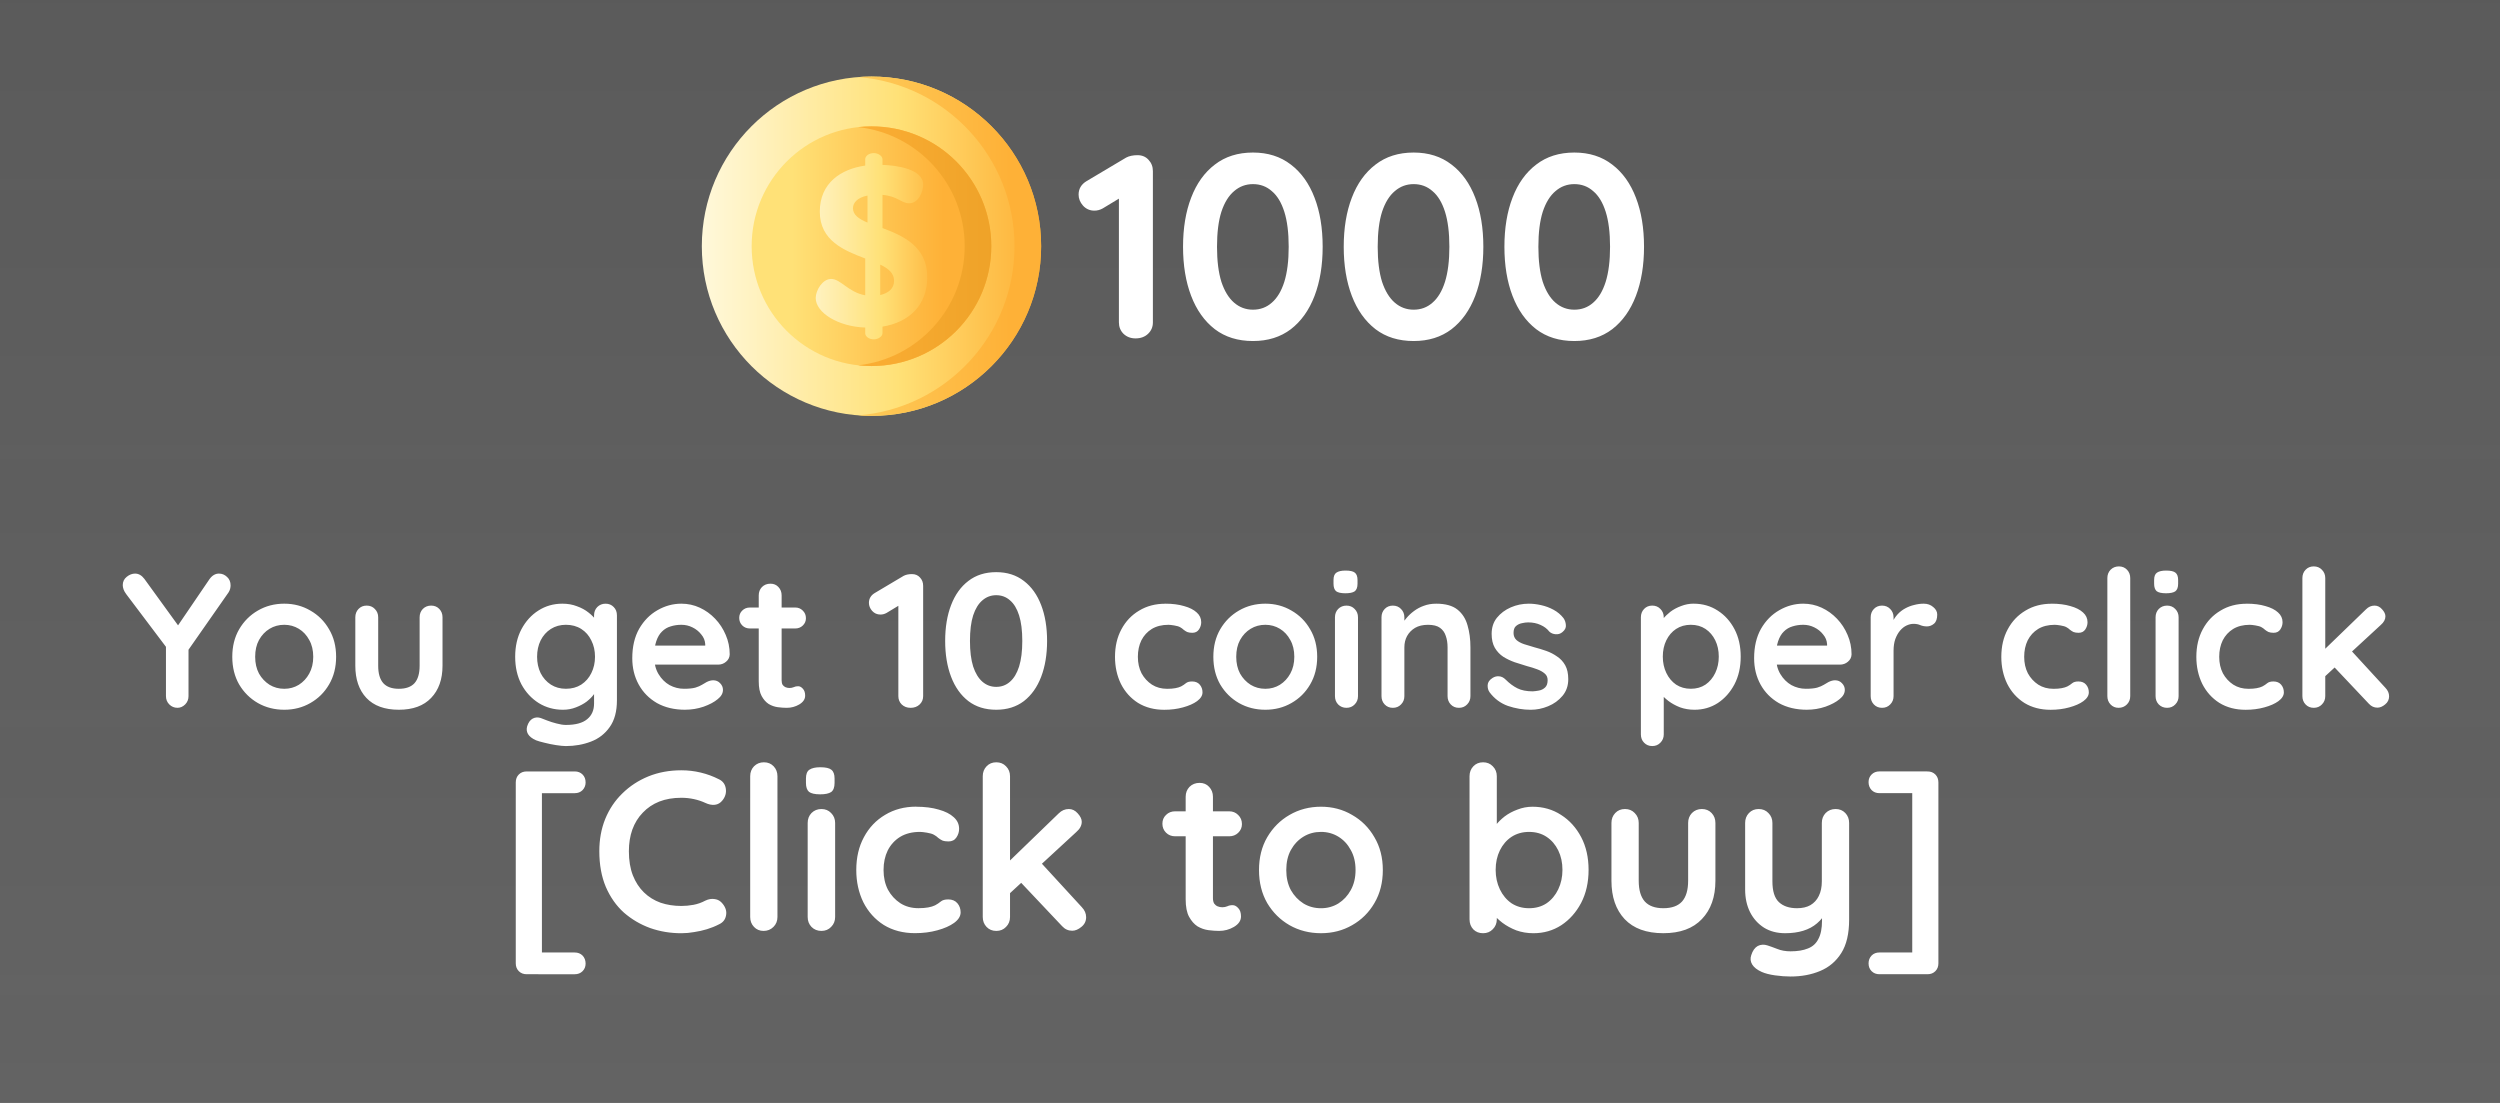 <svg version="1.1" xmlns="http://www.w3.org/2000/svg" xmlns:xlink="http://www.w3.org/1999/xlink" width="204.749" height="90.331" viewBox="0,0,204.749,90.331"><rect x="0" y="0" width="204.749" height="90.331" fill="#808080" stroke="none"/><defs><linearGradient x1="-633.595" y1="-387.794" x2="-633.595" y2="534.871" gradientUnits="userSpaceOnUse" id="color-1"><stop offset="0" stop-color="#2a2a2a"/><stop offset="1" stop-color="#2a2a2a" stop-opacity="0"/></linearGradient><linearGradient x1="194.451" y1="155" x2="222.576" y2="155" gradientUnits="userSpaceOnUse" id="color-2"><stop offset="0" stop-color="#fff9df"/><stop offset="0.593" stop-color="#ffe177"/><stop offset="1" stop-color="#feb137"/></linearGradient><linearGradient x1="197.72" y1="155" x2="220.347" y2="155" gradientUnits="userSpaceOnUse" id="color-3"><stop offset="0" stop-color="#ffe177"/><stop offset="1" stop-color="#feb137"/></linearGradient><linearGradient x1="202.516" y1="155" x2="214.9" y2="155" gradientUnits="userSpaceOnUse" id="color-4"><stop offset="0" stop-color="#ffe177"/><stop offset="1" stop-color="#feb137"/></linearGradient><linearGradient x1="205.567" y1="155" x2="220.834" y2="155" gradientUnits="userSpaceOnUse" id="color-5"><stop offset="0" stop-color="#feb137"/><stop offset="1" stop-color="#eca026"/></linearGradient><linearGradient x1="202.139" y1="155" x2="215.055" y2="155" gradientUnits="userSpaceOnUse" id="color-6"><stop offset="0" stop-color="#fff9df"/><stop offset="0.593" stop-color="#ffe177"/><stop offset="1" stop-color="#feb137"/></linearGradient></defs><g transform="translate(-137.626,-134.835)"><g data-paper-data="{&quot;isPaintingLayer&quot;:true}" fill-rule="nonzero" stroke-linejoin="miter" stroke-miterlimit="10" stroke-dasharray="" stroke-dashoffset="0" style="mix-blend-mode: normal"><path d="M137.626,225.165v-90.331h204.749v90.331z" data-paper-data="{&quot;index&quot;:null}" fill="url(#color-1)" stroke="#009dec" stroke-width="0" stroke-linecap="butt"/><g stroke="none" stroke-width="1" stroke-linecap="butt"><g><path d="M195.105,155c0,-7.674 6.221,-13.895 13.895,-13.895c7.674,0 13.895,6.221 13.895,13.895c0,7.674 -6.221,13.895 -13.895,13.895c-7.674,0 -13.895,-6.221 -13.895,-13.895z" fill="url(#color-2)"/><path d="M222.895,155c0,7.674 -6.221,13.895 -13.895,13.895c-0.367,0 -0.731,-0.014 -1.09,-0.042c7.164,-0.556 12.805,-6.546 12.805,-13.853c0,-7.307 -5.64,-13.297 -12.805,-13.853c0.36,-0.028 0.723,-0.042 1.09,-0.042c7.674,0 13.895,6.221 13.895,13.895z" fill="url(#color-3)"/></g><path d="M199.186,155c0,-5.42 4.394,-9.814 9.814,-9.814c5.42,0 9.814,4.394 9.814,9.814c0,5.42 -4.394,9.814 -9.814,9.814c-5.42,0 -9.814,-4.394 -9.814,-9.814z" fill="url(#color-4)"/><path d="M218.814,155c0,5.42 -4.394,9.814 -9.814,9.814c-0.369,0 -0.732,-0.021 -1.09,-0.061c4.907,-0.542 8.724,-4.702 8.724,-9.754c0,-5.052 -3.817,-9.211 -8.724,-9.754c0.358,-0.04 0.722,-0.061 1.09,-0.061c5.42,0 9.814,4.394 9.814,9.814z" fill="url(#color-5)"/><path d="M213.568,157.53c0,2.307 -1.489,3.703 -3.666,4.056v0.54c0,0.261 -0.353,0.502 -0.707,0.502c-0.409,0 -0.707,-0.242 -0.707,-0.502v-0.465c-2.233,-0.074 -4.056,-1.228 -4.056,-2.419c0,-0.633 0.558,-1.563 1.265,-1.563c0.782,0 1.414,1.098 2.791,1.34v-3.014c-1.712,-0.651 -3.721,-1.451 -3.721,-3.833c0,-2.363 1.749,-3.498 3.721,-3.777v-0.521c0,-0.26 0.298,-0.502 0.707,-0.502c0.353,0 0.707,0.242 0.707,0.502v0.465c1.154,0.037 3.331,0.335 3.331,1.619c0,0.502 -0.335,1.526 -1.154,1.526c-0.614,0 -0.967,-0.595 -2.177,-0.688v2.717c1.693,0.633 3.666,1.507 3.665,4.019zM208.674,150.851c-0.837,0.168 -1.191,0.595 -1.191,1.042c0,0.54 0.484,0.875 1.191,1.172zM210.851,157.828c0,-0.614 -0.465,-1.005 -1.135,-1.321v2.493c0.633,-0.149 1.135,-0.502 1.135,-1.172z" fill="url(#color-6)"/></g><path d="M155.568,181.812c0.245,0 0.463,0.092 0.655,0.275c0.192,0.175 0.288,0.406 0.288,0.694c0,0.087 -0.013,0.183 -0.039,0.288c-0.026,0.096 -0.07,0.192 -0.131,0.288l-3.551,5.084l0.275,-1.087v4.494c0,0.271 -0.092,0.498 -0.275,0.681c-0.183,0.183 -0.393,0.275 -0.629,0.275c-0.262,0 -0.485,-0.092 -0.668,-0.275c-0.183,-0.183 -0.275,-0.411 -0.275,-0.681v-4.363l0.131,0.498l-3.38,-4.481c-0.105,-0.14 -0.179,-0.271 -0.223,-0.393c-0.044,-0.131 -0.066,-0.249 -0.066,-0.354c0,-0.28 0.109,-0.507 0.328,-0.681c0.218,-0.175 0.445,-0.262 0.681,-0.262c0.288,0 0.542,0.144 0.76,0.432l3,4.14l-0.432,-0.052l2.765,-4.062c0.218,-0.306 0.48,-0.459 0.786,-0.459zM165.154,188.626c0,0.856 -0.192,1.612 -0.577,2.267c-0.376,0.646 -0.887,1.153 -1.533,1.52c-0.638,0.367 -1.35,0.55 -2.136,0.55c-0.795,0 -1.516,-0.183 -2.162,-0.55c-0.638,-0.367 -1.149,-0.873 -1.533,-1.52c-0.376,-0.655 -0.563,-1.411 -0.563,-2.267c0,-0.856 0.188,-1.607 0.563,-2.254c0.384,-0.655 0.895,-1.166 1.533,-1.533c0.646,-0.376 1.367,-0.563 2.162,-0.563c0.786,0 1.498,0.188 2.136,0.563c0.646,0.367 1.157,0.878 1.533,1.533c0.384,0.646 0.577,1.398 0.577,2.254zM163.28,188.626c0,-0.533 -0.109,-0.991 -0.328,-1.376c-0.21,-0.393 -0.494,-0.699 -0.852,-0.917c-0.358,-0.218 -0.756,-0.328 -1.192,-0.328c-0.445,0 -0.847,0.109 -1.205,0.328c-0.358,0.218 -0.646,0.524 -0.865,0.917c-0.21,0.384 -0.314,0.843 -0.314,1.376c0,0.524 0.105,0.983 0.314,1.376c0.218,0.384 0.507,0.69 0.865,0.917c0.358,0.218 0.76,0.328 1.205,0.328c0.437,0 0.834,-0.109 1.192,-0.328c0.358,-0.227 0.642,-0.533 0.852,-0.917c0.218,-0.393 0.328,-0.852 0.328,-1.376zM172.938,184.433c0.271,0 0.494,0.092 0.668,0.275c0.175,0.183 0.262,0.411 0.262,0.681v3.97c0,1.109 -0.31,1.987 -0.93,2.634c-0.611,0.646 -1.494,0.97 -2.647,0.97c-1.162,0 -2.048,-0.323 -2.66,-0.97c-0.603,-0.646 -0.904,-1.524 -0.904,-2.634v-3.97c0,-0.271 0.087,-0.498 0.262,-0.681c0.175,-0.183 0.397,-0.275 0.668,-0.275c0.271,0 0.494,0.092 0.668,0.275c0.183,0.183 0.275,0.411 0.275,0.681v3.97c0,0.638 0.14,1.114 0.419,1.428c0.28,0.306 0.703,0.459 1.271,0.459c0.577,0 1.005,-0.153 1.284,-0.459c0.28,-0.314 0.419,-0.791 0.419,-1.428v-3.97c0,-0.271 0.087,-0.498 0.262,-0.681c0.183,-0.183 0.411,-0.275 0.681,-0.275zM183.685,184.276c0.437,0 0.834,0.07 1.192,0.21c0.367,0.131 0.681,0.301 0.943,0.511c0.271,0.21 0.48,0.424 0.629,0.642c0.157,0.21 0.236,0.389 0.236,0.537l-0.406,0.197v-1.14c0,-0.271 0.087,-0.498 0.262,-0.681c0.183,-0.183 0.411,-0.275 0.681,-0.275c0.271,0 0.494,0.092 0.668,0.275c0.175,0.175 0.262,0.402 0.262,0.681v6.957c0,0.908 -0.197,1.638 -0.59,2.188c-0.384,0.55 -0.895,0.948 -1.533,1.192c-0.638,0.245 -1.323,0.367 -2.057,0.367c-0.201,0 -0.472,-0.026 -0.812,-0.079c-0.332,-0.052 -0.651,-0.118 -0.956,-0.197c-0.297,-0.07 -0.524,-0.135 -0.681,-0.197c-0.314,-0.14 -0.533,-0.31 -0.655,-0.511c-0.114,-0.201 -0.135,-0.415 -0.066,-0.642c0.096,-0.306 0.249,-0.515 0.459,-0.629c0.21,-0.105 0.428,-0.118 0.655,-0.039c0.105,0.035 0.275,0.1 0.511,0.197c0.245,0.096 0.507,0.179 0.786,0.249c0.288,0.079 0.542,0.118 0.76,0.118c0.786,0 1.367,-0.157 1.743,-0.472c0.376,-0.306 0.563,-0.734 0.563,-1.284v-1.363l0.183,0.131c0,0.14 -0.07,0.306 -0.21,0.498c-0.14,0.192 -0.332,0.384 -0.577,0.577c-0.245,0.183 -0.537,0.341 -0.878,0.472c-0.332,0.131 -0.686,0.197 -1.061,0.197c-0.734,0 -1.398,-0.183 -1.992,-0.55c-0.594,-0.376 -1.066,-0.887 -1.415,-1.533c-0.341,-0.655 -0.511,-1.406 -0.511,-2.254c0,-0.856 0.17,-1.607 0.511,-2.254c0.349,-0.655 0.812,-1.166 1.389,-1.533c0.585,-0.376 1.24,-0.563 1.965,-0.563zM183.973,186.005c-0.463,0 -0.873,0.114 -1.232,0.341c-0.358,0.227 -0.638,0.542 -0.839,0.943c-0.192,0.393 -0.288,0.839 -0.288,1.336c0,0.489 0.096,0.935 0.288,1.336c0.201,0.393 0.48,0.708 0.839,0.943c0.358,0.227 0.769,0.341 1.232,0.341c0.48,0 0.9,-0.114 1.258,-0.341c0.358,-0.236 0.633,-0.55 0.825,-0.943c0.201,-0.402 0.301,-0.847 0.301,-1.336c0,-0.498 -0.1,-0.943 -0.301,-1.336c-0.192,-0.402 -0.467,-0.716 -0.825,-0.943c-0.358,-0.227 -0.777,-0.341 -1.258,-0.341zM193.746,192.963c-0.891,0 -1.664,-0.183 -2.319,-0.55c-0.646,-0.376 -1.144,-0.882 -1.494,-1.52c-0.349,-0.638 -0.524,-1.354 -0.524,-2.149c0,-0.943 0.188,-1.747 0.563,-2.411c0.384,-0.664 0.882,-1.17 1.494,-1.52c0.62,-0.358 1.275,-0.537 1.965,-0.537c0.533,0 1.035,0.109 1.507,0.328c0.472,0.218 0.891,0.52 1.258,0.904c0.367,0.384 0.655,0.825 0.865,1.323c0.218,0.498 0.328,1.031 0.328,1.598c-0.009,0.245 -0.109,0.445 -0.301,0.603c-0.183,0.157 -0.402,0.236 -0.655,0.236h-5.975l-0.472,-1.559h5.739l-0.341,0.314v-0.432c-0.017,-0.297 -0.127,-0.563 -0.328,-0.799c-0.192,-0.245 -0.432,-0.437 -0.721,-0.577c-0.28,-0.14 -0.581,-0.21 -0.904,-0.21c-0.314,0 -0.607,0.044 -0.878,0.131c-0.271,0.079 -0.507,0.218 -0.708,0.419c-0.201,0.192 -0.358,0.459 -0.472,0.799c-0.114,0.332 -0.17,0.751 -0.17,1.258c0,0.559 0.118,1.035 0.354,1.428c0.236,0.393 0.537,0.694 0.904,0.904c0.376,0.201 0.769,0.301 1.179,0.301c0.393,0 0.703,-0.031 0.93,-0.092c0.227,-0.07 0.411,-0.148 0.55,-0.236c0.14,-0.087 0.266,-0.162 0.38,-0.223c0.192,-0.096 0.371,-0.144 0.537,-0.144c0.227,0 0.415,0.079 0.563,0.236c0.157,0.157 0.236,0.341 0.236,0.55c0,0.28 -0.144,0.533 -0.432,0.76c-0.28,0.236 -0.664,0.441 -1.153,0.616c-0.489,0.166 -0.991,0.249 -1.507,0.249zM199.046,184.59h3.708c0.245,0 0.45,0.083 0.616,0.249c0.175,0.166 0.262,0.376 0.262,0.629c0,0.236 -0.087,0.437 -0.262,0.603c-0.166,0.157 -0.371,0.236 -0.616,0.236h-3.708c-0.253,0 -0.463,-0.083 -0.629,-0.249c-0.166,-0.166 -0.249,-0.371 -0.249,-0.616c0,-0.245 0.083,-0.445 0.249,-0.603c0.166,-0.166 0.376,-0.249 0.629,-0.249zM200.724,182.638c0.271,0 0.489,0.092 0.655,0.275c0.175,0.183 0.262,0.411 0.262,0.681v6.957c0,0.148 0.026,0.271 0.079,0.367c0.061,0.087 0.14,0.153 0.236,0.197c0.105,0.044 0.214,0.066 0.328,0.066c0.122,0 0.236,-0.022 0.341,-0.066c0.105,-0.052 0.227,-0.079 0.367,-0.079c0.14,0 0.271,0.07 0.393,0.21c0.122,0.131 0.183,0.319 0.183,0.563c0,0.288 -0.162,0.528 -0.485,0.721c-0.314,0.183 -0.655,0.275 -1.022,0.275c-0.218,0 -0.463,-0.017 -0.734,-0.052c-0.262,-0.035 -0.511,-0.122 -0.747,-0.262c-0.227,-0.148 -0.419,-0.367 -0.577,-0.655c-0.157,-0.288 -0.236,-0.69 -0.236,-1.205v-7.036c0,-0.271 0.087,-0.498 0.262,-0.681c0.183,-0.183 0.415,-0.275 0.694,-0.275zM212.197,192.805c-0.288,0 -0.528,-0.092 -0.721,-0.275c-0.183,-0.183 -0.275,-0.411 -0.275,-0.681v-7.888l0.223,0.354l-1.192,0.721c-0.157,0.087 -0.323,0.131 -0.498,0.131c-0.271,0 -0.498,-0.1 -0.681,-0.301c-0.175,-0.201 -0.262,-0.419 -0.262,-0.655c0,-0.349 0.162,-0.62 0.485,-0.812l2.358,-1.402c0.183,-0.096 0.411,-0.144 0.681,-0.144c0.271,0 0.489,0.092 0.655,0.275c0.175,0.183 0.262,0.411 0.262,0.681v9.041c0,0.271 -0.096,0.498 -0.288,0.681c-0.192,0.183 -0.441,0.275 -0.747,0.275zM219.215,192.963c-0.9,0 -1.66,-0.236 -2.28,-0.708c-0.62,-0.48 -1.092,-1.144 -1.415,-1.992c-0.323,-0.847 -0.485,-1.826 -0.485,-2.935c0,-1.118 0.162,-2.096 0.485,-2.935c0.323,-0.847 0.795,-1.507 1.415,-1.978c0.62,-0.48 1.38,-0.721 2.28,-0.721c0.891,0 1.647,0.24 2.267,0.721c0.62,0.472 1.092,1.131 1.415,1.978c0.323,0.839 0.485,1.817 0.485,2.935c0,1.109 -0.162,2.088 -0.485,2.935c-0.323,0.847 -0.795,1.511 -1.415,1.992c-0.62,0.472 -1.376,0.708 -2.267,0.708zM219.215,191.089c0.437,0 0.812,-0.14 1.127,-0.419c0.323,-0.28 0.572,-0.694 0.747,-1.245c0.175,-0.559 0.262,-1.258 0.262,-2.096c0,-0.847 -0.087,-1.546 -0.262,-2.096c-0.175,-0.55 -0.424,-0.961 -0.747,-1.232c-0.314,-0.28 -0.69,-0.419 -1.127,-0.419c-0.428,0 -0.804,0.14 -1.127,0.419c-0.323,0.271 -0.577,0.681 -0.76,1.232c-0.175,0.55 -0.262,1.249 -0.262,2.096c0,0.839 0.087,1.537 0.262,2.096c0.183,0.55 0.437,0.965 0.76,1.245c0.323,0.28 0.699,0.419 1.127,0.419zM233.057,184.276c0.594,0 1.109,0.066 1.546,0.197c0.445,0.122 0.791,0.297 1.035,0.524c0.245,0.218 0.367,0.485 0.367,0.799c0,0.21 -0.061,0.406 -0.183,0.59c-0.122,0.183 -0.306,0.275 -0.55,0.275c-0.166,0 -0.306,-0.022 -0.419,-0.066c-0.105,-0.052 -0.201,-0.114 -0.288,-0.183c-0.079,-0.079 -0.175,-0.148 -0.288,-0.21c-0.105,-0.061 -0.266,-0.109 -0.485,-0.144c-0.21,-0.035 -0.367,-0.052 -0.472,-0.052c-0.533,0 -0.987,0.114 -1.363,0.341c-0.367,0.227 -0.651,0.537 -0.852,0.93c-0.192,0.393 -0.288,0.843 -0.288,1.35c0,0.507 0.1,0.956 0.301,1.35c0.21,0.384 0.494,0.694 0.852,0.93c0.358,0.227 0.773,0.341 1.245,0.341c0.262,0 0.485,-0.017 0.668,-0.052c0.192,-0.035 0.349,-0.083 0.472,-0.144c0.148,-0.079 0.28,-0.166 0.393,-0.262c0.114,-0.096 0.284,-0.144 0.511,-0.144c0.271,0 0.48,0.087 0.629,0.262c0.148,0.175 0.223,0.384 0.223,0.629c0,0.262 -0.148,0.502 -0.445,0.721c-0.288,0.21 -0.673,0.38 -1.153,0.511c-0.472,0.131 -0.983,0.197 -1.533,0.197c-0.821,0 -1.537,-0.188 -2.149,-0.563c-0.603,-0.384 -1.07,-0.904 -1.402,-1.559c-0.323,-0.664 -0.485,-1.402 -0.485,-2.214c0,-0.856 0.175,-1.607 0.524,-2.254c0.349,-0.655 0.834,-1.166 1.454,-1.533c0.62,-0.376 1.332,-0.563 2.136,-0.563zM245.503,188.626c0,0.856 -0.192,1.612 -0.577,2.267c-0.376,0.646 -0.887,1.153 -1.533,1.52c-0.638,0.367 -1.35,0.55 -2.136,0.55c-0.795,0 -1.516,-0.183 -2.162,-0.55c-0.638,-0.367 -1.149,-0.873 -1.533,-1.52c-0.376,-0.655 -0.563,-1.411 -0.563,-2.267c0,-0.856 0.188,-1.607 0.563,-2.254c0.384,-0.655 0.895,-1.166 1.533,-1.533c0.646,-0.376 1.367,-0.563 2.162,-0.563c0.786,0 1.498,0.188 2.136,0.563c0.646,0.367 1.157,0.878 1.533,1.533c0.384,0.646 0.577,1.398 0.577,2.254zM243.629,188.626c0,-0.533 -0.109,-0.991 -0.328,-1.376c-0.21,-0.393 -0.494,-0.699 -0.852,-0.917c-0.358,-0.218 -0.756,-0.328 -1.192,-0.328c-0.445,0 -0.847,0.109 -1.205,0.328c-0.358,0.218 -0.646,0.524 -0.865,0.917c-0.21,0.384 -0.314,0.843 -0.314,1.376c0,0.524 0.105,0.983 0.314,1.376c0.218,0.384 0.507,0.69 0.865,0.917c0.358,0.218 0.76,0.328 1.205,0.328c0.437,0 0.834,-0.109 1.192,-0.328c0.358,-0.227 0.642,-0.533 0.852,-0.917c0.218,-0.393 0.328,-0.852 0.328,-1.376zM248.845,191.849c0,0.271 -0.092,0.498 -0.275,0.681c-0.175,0.183 -0.397,0.275 -0.668,0.275c-0.271,0 -0.498,-0.092 -0.681,-0.275c-0.175,-0.183 -0.262,-0.411 -0.262,-0.681v-6.459c0,-0.271 0.087,-0.498 0.262,-0.681c0.183,-0.183 0.411,-0.275 0.681,-0.275c0.271,0 0.494,0.092 0.668,0.275c0.183,0.183 0.275,0.411 0.275,0.681zM247.81,183.424c-0.358,0 -0.611,-0.057 -0.76,-0.17c-0.14,-0.122 -0.21,-0.328 -0.21,-0.616v-0.301c0,-0.297 0.079,-0.498 0.236,-0.603c0.166,-0.114 0.415,-0.17 0.747,-0.17c0.367,0 0.62,0.057 0.76,0.17c0.148,0.114 0.223,0.314 0.223,0.603v0.301c0,0.306 -0.079,0.515 -0.236,0.629c-0.157,0.105 -0.411,0.157 -0.76,0.157zM255.237,184.276c0.769,0 1.354,0.162 1.756,0.485c0.402,0.323 0.677,0.756 0.825,1.297c0.157,0.533 0.236,1.131 0.236,1.795v3.996c0,0.271 -0.092,0.498 -0.275,0.681c-0.175,0.183 -0.397,0.275 -0.668,0.275c-0.271,0 -0.494,-0.092 -0.668,-0.275c-0.175,-0.183 -0.262,-0.411 -0.262,-0.681v-3.996c0,-0.349 -0.048,-0.659 -0.144,-0.93c-0.087,-0.28 -0.245,-0.502 -0.472,-0.668c-0.227,-0.166 -0.555,-0.249 -0.983,-0.249c-0.419,0 -0.773,0.083 -1.061,0.249c-0.28,0.166 -0.498,0.389 -0.655,0.668c-0.148,0.271 -0.223,0.581 -0.223,0.93v3.996c0,0.271 -0.092,0.498 -0.275,0.681c-0.175,0.183 -0.397,0.275 -0.668,0.275c-0.271,0 -0.494,-0.092 -0.668,-0.275c-0.175,-0.183 -0.262,-0.411 -0.262,-0.681v-6.459c0,-0.271 0.087,-0.498 0.262,-0.681c0.175,-0.183 0.397,-0.275 0.668,-0.275c0.271,0 0.494,0.092 0.668,0.275c0.183,0.183 0.275,0.411 0.275,0.681v0.668l-0.236,-0.039c0.096,-0.175 0.231,-0.362 0.406,-0.563c0.175,-0.21 0.38,-0.402 0.616,-0.577c0.245,-0.183 0.515,-0.328 0.812,-0.432c0.306,-0.114 0.638,-0.17 0.996,-0.17zM259.608,191.508c-0.105,-0.148 -0.153,-0.336 -0.144,-0.563c0.009,-0.227 0.144,-0.424 0.406,-0.59c0.166,-0.105 0.341,-0.148 0.524,-0.131c0.192,0.009 0.376,0.1 0.55,0.275c0.306,0.306 0.625,0.542 0.956,0.708c0.332,0.166 0.751,0.249 1.258,0.249c0.157,-0.009 0.328,-0.031 0.511,-0.066c0.192,-0.035 0.358,-0.118 0.498,-0.249c0.14,-0.131 0.21,-0.332 0.21,-0.603c0,-0.227 -0.079,-0.406 -0.236,-0.537c-0.157,-0.14 -0.367,-0.258 -0.629,-0.354c-0.253,-0.096 -0.533,-0.183 -0.839,-0.262c-0.323,-0.096 -0.655,-0.201 -0.996,-0.314c-0.341,-0.122 -0.651,-0.271 -0.93,-0.445c-0.28,-0.183 -0.511,-0.428 -0.694,-0.734c-0.175,-0.306 -0.262,-0.686 -0.262,-1.14c0,-0.524 0.144,-0.965 0.432,-1.323c0.297,-0.367 0.677,-0.651 1.14,-0.852c0.463,-0.201 0.952,-0.301 1.467,-0.301c0.323,0 0.659,0.039 1.009,0.118c0.358,0.079 0.699,0.205 1.022,0.38c0.323,0.175 0.594,0.402 0.812,0.681c0.114,0.157 0.179,0.345 0.197,0.563c0.026,0.218 -0.07,0.415 -0.288,0.59c-0.157,0.131 -0.341,0.188 -0.55,0.17c-0.21,-0.017 -0.38,-0.087 -0.511,-0.21c-0.183,-0.236 -0.424,-0.419 -0.721,-0.55c-0.297,-0.14 -0.638,-0.21 -1.022,-0.21c-0.157,0 -0.328,0.022 -0.511,0.066c-0.183,0.035 -0.345,0.114 -0.485,0.236c-0.131,0.114 -0.197,0.301 -0.197,0.563c0,0.236 0.079,0.428 0.236,0.577c0.157,0.14 0.367,0.253 0.629,0.341c0.271,0.087 0.559,0.175 0.865,0.262c0.306,0.079 0.62,0.175 0.943,0.288c0.323,0.114 0.62,0.266 0.891,0.459c0.28,0.183 0.502,0.424 0.668,0.721c0.166,0.297 0.249,0.677 0.249,1.14c0,0.533 -0.157,0.987 -0.472,1.363c-0.314,0.376 -0.708,0.659 -1.179,0.852c-0.463,0.192 -0.939,0.288 -1.428,0.288c-0.62,0 -1.24,-0.105 -1.861,-0.314c-0.611,-0.218 -1.118,-0.598 -1.52,-1.14zM276.337,184.276c0.734,0 1.389,0.188 1.965,0.563c0.577,0.367 1.035,0.873 1.376,1.52c0.341,0.646 0.511,1.398 0.511,2.254c0,0.856 -0.17,1.612 -0.511,2.267c-0.341,0.646 -0.795,1.157 -1.363,1.533c-0.568,0.367 -1.205,0.55 -1.913,0.55c-0.419,0 -0.812,-0.066 -1.179,-0.197c-0.358,-0.14 -0.677,-0.314 -0.956,-0.524c-0.271,-0.21 -0.485,-0.419 -0.642,-0.629c-0.148,-0.218 -0.223,-0.402 -0.223,-0.55l0.485,-0.197v4.114c0,0.271 -0.092,0.498 -0.275,0.681c-0.175,0.183 -0.397,0.275 -0.668,0.275c-0.271,0 -0.494,-0.092 -0.668,-0.275c-0.175,-0.175 -0.262,-0.402 -0.262,-0.681v-9.591c0,-0.271 0.087,-0.498 0.262,-0.681c0.175,-0.183 0.397,-0.275 0.668,-0.275c0.271,0 0.494,0.092 0.668,0.275c0.183,0.183 0.275,0.411 0.275,0.681v0.773l-0.262,-0.144c0,-0.14 0.07,-0.306 0.21,-0.498c0.148,-0.192 0.345,-0.384 0.59,-0.577c0.253,-0.192 0.546,-0.349 0.878,-0.472c0.332,-0.131 0.677,-0.197 1.035,-0.197zM276.101,186.005c-0.454,0 -0.856,0.114 -1.205,0.341c-0.341,0.227 -0.607,0.537 -0.799,0.93c-0.192,0.393 -0.288,0.839 -0.288,1.336c0,0.489 0.096,0.935 0.288,1.336c0.192,0.402 0.459,0.721 0.799,0.956c0.349,0.227 0.751,0.341 1.205,0.341c0.463,0 0.865,-0.114 1.205,-0.341c0.341,-0.236 0.607,-0.555 0.799,-0.956c0.192,-0.402 0.288,-0.847 0.288,-1.336c0,-0.498 -0.096,-0.943 -0.288,-1.336c-0.192,-0.393 -0.459,-0.703 -0.799,-0.93c-0.341,-0.227 -0.742,-0.341 -1.205,-0.341zM285.625,192.963c-0.891,0 -1.664,-0.183 -2.319,-0.55c-0.646,-0.376 -1.144,-0.882 -1.494,-1.52c-0.349,-0.638 -0.524,-1.354 -0.524,-2.149c0,-0.943 0.188,-1.747 0.563,-2.411c0.384,-0.664 0.882,-1.17 1.494,-1.52c0.62,-0.358 1.275,-0.537 1.965,-0.537c0.533,0 1.035,0.109 1.507,0.328c0.472,0.218 0.891,0.52 1.258,0.904c0.367,0.384 0.655,0.825 0.865,1.323c0.218,0.498 0.328,1.031 0.328,1.598c-0.009,0.245 -0.109,0.445 -0.301,0.603c-0.183,0.157 -0.402,0.236 -0.655,0.236h-5.975l-0.472,-1.559h5.739l-0.341,0.314v-0.432c-0.017,-0.297 -0.127,-0.563 -0.328,-0.799c-0.192,-0.245 -0.432,-0.437 -0.721,-0.577c-0.28,-0.14 -0.581,-0.21 -0.904,-0.21c-0.314,0 -0.607,0.044 -0.878,0.131c-0.271,0.079 -0.507,0.218 -0.708,0.419c-0.201,0.192 -0.358,0.459 -0.472,0.799c-0.114,0.332 -0.17,0.751 -0.17,1.258c0,0.559 0.118,1.035 0.354,1.428c0.236,0.393 0.537,0.694 0.904,0.904c0.376,0.201 0.769,0.301 1.179,0.301c0.393,0 0.703,-0.031 0.93,-0.092c0.227,-0.07 0.411,-0.148 0.55,-0.236c0.14,-0.087 0.266,-0.162 0.38,-0.223c0.192,-0.096 0.371,-0.144 0.537,-0.144c0.227,0 0.415,0.079 0.563,0.236c0.157,0.157 0.236,0.341 0.236,0.55c0,0.28 -0.144,0.533 -0.432,0.76c-0.28,0.236 -0.664,0.441 -1.153,0.616c-0.489,0.166 -0.991,0.249 -1.507,0.249zM291.764,192.805c-0.271,0 -0.494,-0.092 -0.668,-0.275c-0.175,-0.183 -0.262,-0.411 -0.262,-0.681v-6.459c0,-0.271 0.087,-0.498 0.262,-0.681c0.175,-0.183 0.397,-0.275 0.668,-0.275c0.271,0 0.494,0.092 0.668,0.275c0.183,0.183 0.275,0.411 0.275,0.681v1.467l-0.105,-1.048c0.114,-0.245 0.258,-0.463 0.432,-0.655c0.183,-0.201 0.389,-0.362 0.616,-0.485c0.236,-0.131 0.485,-0.227 0.747,-0.288c0.262,-0.07 0.524,-0.105 0.786,-0.105c0.306,0 0.563,0.092 0.773,0.275c0.218,0.175 0.328,0.38 0.328,0.616c0,0.349 -0.087,0.598 -0.262,0.747c-0.175,0.148 -0.367,0.223 -0.577,0.223c-0.201,0 -0.384,-0.035 -0.55,-0.105c-0.157,-0.07 -0.341,-0.105 -0.55,-0.105c-0.183,0 -0.371,0.044 -0.563,0.131c-0.192,0.087 -0.371,0.227 -0.537,0.419c-0.157,0.183 -0.288,0.415 -0.393,0.694c-0.096,0.271 -0.144,0.594 -0.144,0.97v3.708c0,0.271 -0.092,0.498 -0.275,0.681c-0.175,0.183 -0.397,0.275 -0.668,0.275zM305.646,184.276c0.594,0 1.109,0.066 1.546,0.197c0.445,0.122 0.791,0.297 1.035,0.524c0.245,0.218 0.367,0.485 0.367,0.799c0,0.21 -0.061,0.406 -0.183,0.59c-0.122,0.183 -0.306,0.275 -0.55,0.275c-0.166,0 -0.306,-0.022 -0.419,-0.066c-0.105,-0.052 -0.201,-0.114 -0.288,-0.183c-0.079,-0.079 -0.175,-0.148 -0.288,-0.21c-0.105,-0.061 -0.266,-0.109 -0.485,-0.144c-0.21,-0.035 -0.367,-0.052 -0.472,-0.052c-0.533,0 -0.987,0.114 -1.363,0.341c-0.367,0.227 -0.651,0.537 -0.852,0.93c-0.192,0.393 -0.288,0.843 -0.288,1.35c0,0.507 0.1,0.956 0.301,1.35c0.21,0.384 0.494,0.694 0.852,0.93c0.358,0.227 0.773,0.341 1.245,0.341c0.262,0 0.485,-0.017 0.668,-0.052c0.192,-0.035 0.349,-0.083 0.472,-0.144c0.148,-0.079 0.28,-0.166 0.393,-0.262c0.114,-0.096 0.284,-0.144 0.511,-0.144c0.271,0 0.48,0.087 0.629,0.262c0.148,0.175 0.223,0.384 0.223,0.629c0,0.262 -0.148,0.502 -0.445,0.721c-0.288,0.21 -0.673,0.38 -1.153,0.511c-0.472,0.131 -0.983,0.197 -1.533,0.197c-0.821,0 -1.537,-0.188 -2.149,-0.563c-0.603,-0.384 -1.07,-0.904 -1.402,-1.559c-0.323,-0.664 -0.485,-1.402 -0.485,-2.214c0,-0.856 0.175,-1.607 0.524,-2.254c0.349,-0.655 0.834,-1.166 1.454,-1.533c0.62,-0.376 1.332,-0.563 2.136,-0.563zM312.091,191.849c0,0.271 -0.092,0.498 -0.275,0.681c-0.183,0.183 -0.411,0.275 -0.681,0.275c-0.262,0 -0.48,-0.092 -0.655,-0.275c-0.175,-0.183 -0.262,-0.411 -0.262,-0.681v-9.67c0,-0.271 0.087,-0.498 0.262,-0.681c0.183,-0.183 0.411,-0.275 0.681,-0.275c0.271,0 0.494,0.092 0.668,0.275c0.175,0.183 0.262,0.411 0.262,0.681zM316.053,191.849c0,0.271 -0.092,0.498 -0.275,0.681c-0.175,0.183 -0.397,0.275 -0.668,0.275c-0.271,0 -0.498,-0.092 -0.681,-0.275c-0.175,-0.183 -0.262,-0.411 -0.262,-0.681v-6.459c0,-0.271 0.087,-0.498 0.262,-0.681c0.183,-0.183 0.411,-0.275 0.681,-0.275c0.271,0 0.494,0.092 0.668,0.275c0.183,0.183 0.275,0.411 0.275,0.681zM315.018,183.424c-0.358,0 -0.611,-0.057 -0.76,-0.17c-0.14,-0.122 -0.21,-0.328 -0.21,-0.616v-0.301c0,-0.297 0.079,-0.498 0.236,-0.603c0.166,-0.114 0.415,-0.17 0.747,-0.17c0.367,0 0.62,0.057 0.76,0.17c0.148,0.114 0.223,0.314 0.223,0.603v0.301c0,0.306 -0.079,0.515 -0.236,0.629c-0.157,0.105 -0.411,0.157 -0.76,0.157zM321.619,184.276c0.594,0 1.109,0.066 1.546,0.197c0.445,0.122 0.791,0.297 1.035,0.524c0.245,0.218 0.367,0.485 0.367,0.799c0,0.21 -0.061,0.406 -0.183,0.59c-0.122,0.183 -0.306,0.275 -0.55,0.275c-0.166,0 -0.306,-0.022 -0.419,-0.066c-0.105,-0.052 -0.201,-0.114 -0.288,-0.183c-0.079,-0.079 -0.175,-0.148 -0.288,-0.21c-0.105,-0.061 -0.266,-0.109 -0.485,-0.144c-0.21,-0.035 -0.367,-0.052 -0.472,-0.052c-0.533,0 -0.987,0.114 -1.363,0.341c-0.367,0.227 -0.651,0.537 -0.852,0.93c-0.192,0.393 -0.288,0.843 -0.288,1.35c0,0.507 0.1,0.956 0.301,1.35c0.21,0.384 0.494,0.694 0.852,0.93c0.358,0.227 0.773,0.341 1.245,0.341c0.262,0 0.485,-0.017 0.668,-0.052c0.192,-0.035 0.349,-0.083 0.472,-0.144c0.148,-0.079 0.28,-0.166 0.393,-0.262c0.114,-0.096 0.284,-0.144 0.511,-0.144c0.271,0 0.48,0.087 0.629,0.262c0.148,0.175 0.223,0.384 0.223,0.629c0,0.262 -0.148,0.502 -0.445,0.721c-0.288,0.21 -0.673,0.38 -1.153,0.511c-0.472,0.131 -0.983,0.197 -1.533,0.197c-0.821,0 -1.537,-0.188 -2.149,-0.563c-0.603,-0.384 -1.07,-0.904 -1.402,-1.559c-0.323,-0.664 -0.485,-1.402 -0.485,-2.214c0,-0.856 0.175,-1.607 0.524,-2.254c0.349,-0.655 0.834,-1.166 1.454,-1.533c0.62,-0.376 1.332,-0.563 2.136,-0.563zM327.121,192.805c-0.271,0 -0.494,-0.092 -0.668,-0.275c-0.175,-0.183 -0.262,-0.411 -0.262,-0.681v-9.67c0,-0.271 0.087,-0.498 0.262,-0.681c0.175,-0.183 0.397,-0.275 0.668,-0.275c0.271,0 0.494,0.092 0.668,0.275c0.183,0.183 0.275,0.411 0.275,0.681v9.67c0,0.271 -0.092,0.498 -0.275,0.681c-0.175,0.183 -0.397,0.275 -0.668,0.275zM332.1,184.433c0.236,0 0.441,0.1 0.616,0.301c0.183,0.201 0.275,0.393 0.275,0.577c0,0.253 -0.127,0.489 -0.38,0.708l-4.704,4.337l-0.079,-2.162l3.577,-3.459c0.201,-0.201 0.432,-0.301 0.694,-0.301zM332.336,192.792c-0.271,0 -0.502,-0.105 -0.694,-0.314l-2.896,-3.066l1.428,-1.31l2.817,3.066c0.201,0.21 0.301,0.441 0.301,0.694c0,0.271 -0.109,0.494 -0.328,0.668c-0.21,0.175 -0.419,0.262 -0.629,0.262z" fill="#ffffff" stroke="none" stroke-width="1" stroke-linecap="square"/><path d="M230.628,162.55c-0.395,0 -0.724,-0.126 -0.987,-0.377c-0.251,-0.251 -0.377,-0.562 -0.377,-0.933v-10.806l0.305,0.485l-1.633,0.987c-0.215,0.12 -0.443,0.18 -0.682,0.18c-0.371,0 -0.682,-0.138 -0.933,-0.413c-0.239,-0.275 -0.359,-0.574 -0.359,-0.898c0,-0.479 0.221,-0.85 0.664,-1.113l3.231,-1.921c0.251,-0.132 0.562,-0.197 0.933,-0.197c0.371,0 0.67,0.126 0.898,0.377c0.239,0.251 0.359,0.562 0.359,0.933v12.386c0,0.371 -0.132,0.682 -0.395,0.933c-0.263,0.251 -0.604,0.377 -1.023,0.377zM240.243,162.765c-1.233,0 -2.274,-0.323 -3.123,-0.969c-0.85,-0.658 -1.496,-1.568 -1.939,-2.728c-0.443,-1.161 -0.664,-2.501 -0.664,-4.021c0,-1.532 0.221,-2.872 0.664,-4.021c0.443,-1.161 1.089,-2.064 1.939,-2.711c0.85,-0.658 1.891,-0.987 3.123,-0.987c1.221,0 2.256,0.329 3.105,0.987c0.85,0.646 1.496,1.55 1.939,2.711c0.443,1.149 0.664,2.489 0.664,4.021c0,1.52 -0.221,2.86 -0.664,4.021c-0.443,1.161 -1.089,2.07 -1.939,2.728c-0.85,0.646 -1.885,0.969 -3.105,0.969zM240.243,160.198c0.598,0 1.113,-0.191 1.544,-0.574c0.443,-0.383 0.784,-0.951 1.023,-1.705c0.239,-0.766 0.359,-1.723 0.359,-2.872c0,-1.161 -0.12,-2.118 -0.359,-2.872c-0.239,-0.754 -0.58,-1.316 -1.023,-1.687c-0.431,-0.383 -0.945,-0.574 -1.544,-0.574c-0.586,0 -1.101,0.191 -1.544,0.574c-0.443,0.371 -0.79,0.933 -1.041,1.687c-0.239,0.754 -0.359,1.711 -0.359,2.872c0,1.149 0.12,2.106 0.359,2.872c0.251,0.754 0.598,1.322 1.041,1.705c0.443,0.383 0.957,0.574 1.544,0.574zM253.403,162.765c-1.233,0 -2.274,-0.323 -3.123,-0.969c-0.85,-0.658 -1.496,-1.568 -1.939,-2.728c-0.443,-1.161 -0.664,-2.501 -0.664,-4.021c0,-1.532 0.221,-2.872 0.664,-4.021c0.443,-1.161 1.089,-2.064 1.939,-2.711c0.85,-0.658 1.891,-0.987 3.123,-0.987c1.221,0 2.256,0.329 3.105,0.987c0.85,0.646 1.496,1.55 1.939,2.711c0.443,1.149 0.664,2.489 0.664,4.021c0,1.52 -0.221,2.86 -0.664,4.021c-0.443,1.161 -1.089,2.07 -1.939,2.728c-0.85,0.646 -1.885,0.969 -3.105,0.969zM253.403,160.198c0.598,0 1.113,-0.191 1.544,-0.574c0.443,-0.383 0.784,-0.951 1.023,-1.705c0.239,-0.766 0.359,-1.723 0.359,-2.872c0,-1.161 -0.12,-2.118 -0.359,-2.872c-0.239,-0.754 -0.58,-1.316 -1.023,-1.687c-0.431,-0.383 -0.945,-0.574 -1.544,-0.574c-0.586,0 -1.101,0.191 -1.544,0.574c-0.443,0.371 -0.79,0.933 -1.041,1.687c-0.239,0.754 -0.359,1.711 -0.359,2.872c0,1.149 0.12,2.106 0.359,2.872c0.251,0.754 0.598,1.322 1.041,1.705c0.443,0.383 0.957,0.574 1.544,0.574zM266.563,162.765c-1.233,0 -2.274,-0.323 -3.123,-0.969c-0.85,-0.658 -1.496,-1.568 -1.939,-2.728c-0.443,-1.161 -0.664,-2.501 -0.664,-4.021c0,-1.532 0.221,-2.872 0.664,-4.021c0.443,-1.161 1.089,-2.064 1.939,-2.711c0.85,-0.658 1.891,-0.987 3.123,-0.987c1.221,0 2.256,0.329 3.105,0.987c0.85,0.646 1.496,1.55 1.939,2.711c0.443,1.149 0.664,2.489 0.664,4.021c0,1.52 -0.221,2.86 -0.664,4.021c-0.443,1.161 -1.089,2.07 -1.939,2.728c-0.85,0.646 -1.885,0.969 -3.105,0.969zM266.563,160.198c0.598,0 1.113,-0.191 1.544,-0.574c0.443,-0.383 0.784,-0.951 1.023,-1.705c0.239,-0.766 0.359,-1.723 0.359,-2.872c0,-1.161 -0.12,-2.118 -0.359,-2.872c-0.239,-0.754 -0.58,-1.316 -1.023,-1.687c-0.431,-0.383 -0.945,-0.574 -1.544,-0.574c-0.586,0 -1.101,0.191 -1.544,0.574c-0.443,0.371 -0.79,0.933 -1.041,1.687c-0.239,0.754 -0.359,1.711 -0.359,2.872c0,1.149 0.12,2.106 0.359,2.872c0.251,0.754 0.598,1.322 1.041,1.705c0.443,0.383 0.957,0.574 1.544,0.574z" fill="#ffffff" stroke="none" stroke-width="1" stroke-linecap="square"/><path d="M180.758,214.624c-0.26,0 -0.474,-0.083 -0.641,-0.25c-0.167,-0.167 -0.25,-0.38 -0.25,-0.641v-14.812c0,-0.271 0.083,-0.49 0.25,-0.656c0.167,-0.167 0.38,-0.25 0.641,-0.25h3.938c0.26,0 0.474,0.083 0.641,0.25c0.167,0.167 0.25,0.385 0.25,0.656c0,0.24 -0.083,0.448 -0.25,0.625c-0.167,0.167 -0.38,0.25 -0.641,0.25h-2.781l0.094,-0.156v13.438l-0.219,-0.234h2.906c0.26,0 0.474,0.083 0.641,0.25c0.167,0.177 0.25,0.396 0.25,0.656c0,0.25 -0.083,0.458 -0.25,0.625c-0.167,0.167 -0.38,0.25 -0.641,0.25zM196.507,198.656c0.323,0.156 0.51,0.411 0.562,0.766c0.052,0.344 -0.036,0.661 -0.266,0.953c-0.167,0.219 -0.38,0.344 -0.641,0.375c-0.25,0.021 -0.505,-0.031 -0.766,-0.156c-0.292,-0.135 -0.604,-0.24 -0.938,-0.312c-0.333,-0.073 -0.677,-0.109 -1.031,-0.109c-0.677,0 -1.281,0.104 -1.812,0.312c-0.521,0.208 -0.969,0.51 -1.344,0.906c-0.375,0.385 -0.661,0.849 -0.859,1.391c-0.188,0.531 -0.281,1.12 -0.281,1.766c0,0.76 0.109,1.422 0.328,1.984c0.219,0.552 0.521,1.016 0.906,1.391c0.385,0.375 0.839,0.656 1.359,0.844c0.521,0.177 1.089,0.266 1.703,0.266c0.333,0 0.667,-0.031 1,-0.094c0.333,-0.062 0.656,-0.177 0.969,-0.344c0.26,-0.125 0.516,-0.167 0.766,-0.125c0.26,0.031 0.479,0.161 0.656,0.391c0.25,0.312 0.339,0.635 0.266,0.969c-0.062,0.323 -0.25,0.557 -0.562,0.703c-0.323,0.167 -0.656,0.302 -1,0.406c-0.344,0.104 -0.693,0.182 -1.047,0.234c-0.344,0.062 -0.693,0.094 -1.047,0.094c-0.896,0 -1.745,-0.141 -2.547,-0.422c-0.802,-0.292 -1.521,-0.714 -2.156,-1.266c-0.625,-0.562 -1.12,-1.266 -1.484,-2.109c-0.354,-0.844 -0.531,-1.818 -0.531,-2.922c0,-0.958 0.161,-1.839 0.484,-2.641c0.333,-0.812 0.802,-1.51 1.406,-2.094c0.604,-0.594 1.312,-1.057 2.125,-1.391c0.823,-0.333 1.724,-0.5 2.703,-0.5c0.542,0 1.073,0.062 1.594,0.188c0.521,0.125 1.016,0.307 1.484,0.547zM201.299,209.937c0,0.323 -0.109,0.594 -0.328,0.812c-0.219,0.219 -0.49,0.328 -0.812,0.328c-0.312,0 -0.573,-0.109 -0.781,-0.328c-0.208,-0.219 -0.312,-0.49 -0.312,-0.812v-11.531c0,-0.323 0.104,-0.594 0.312,-0.812c0.219,-0.219 0.49,-0.328 0.812,-0.328c0.323,0 0.589,0.109 0.797,0.328c0.208,0.219 0.312,0.49 0.312,0.812zM206.023,209.937c0,0.323 -0.109,0.594 -0.328,0.812c-0.208,0.219 -0.474,0.328 -0.797,0.328c-0.323,0 -0.594,-0.109 -0.812,-0.328c-0.208,-0.219 -0.312,-0.49 -0.312,-0.812v-7.703c0,-0.323 0.104,-0.594 0.312,-0.812c0.219,-0.219 0.49,-0.328 0.812,-0.328c0.323,0 0.589,0.109 0.797,0.328c0.219,0.219 0.328,0.49 0.328,0.812zM204.789,199.89c-0.427,0 -0.729,-0.068 -0.906,-0.203c-0.167,-0.146 -0.25,-0.391 -0.25,-0.734v-0.359c0,-0.354 0.094,-0.594 0.281,-0.719c0.198,-0.135 0.495,-0.203 0.891,-0.203c0.438,0 0.74,0.068 0.906,0.203c0.177,0.135 0.266,0.375 0.266,0.719v0.359c0,0.365 -0.094,0.615 -0.281,0.75c-0.188,0.125 -0.49,0.188 -0.906,0.188zM212.661,200.906c0.708,0 1.323,0.078 1.844,0.234c0.531,0.146 0.943,0.354 1.234,0.625c0.292,0.26 0.438,0.578 0.438,0.953c0,0.25 -0.073,0.484 -0.219,0.703c-0.146,0.219 -0.365,0.328 -0.656,0.328c-0.198,0 -0.365,-0.026 -0.5,-0.078c-0.125,-0.062 -0.24,-0.135 -0.344,-0.219c-0.094,-0.094 -0.208,-0.177 -0.344,-0.25c-0.125,-0.073 -0.318,-0.13 -0.578,-0.172c-0.25,-0.042 -0.438,-0.062 -0.562,-0.062c-0.635,0 -1.177,0.135 -1.625,0.406c-0.438,0.271 -0.776,0.641 -1.016,1.109c-0.229,0.469 -0.344,1.005 -0.344,1.609c0,0.604 0.12,1.141 0.359,1.609c0.25,0.458 0.589,0.828 1.016,1.109c0.427,0.271 0.922,0.406 1.484,0.406c0.312,0 0.578,-0.021 0.797,-0.062c0.229,-0.042 0.417,-0.099 0.562,-0.172c0.177,-0.094 0.333,-0.198 0.469,-0.312c0.135,-0.115 0.339,-0.172 0.609,-0.172c0.323,0 0.573,0.104 0.75,0.312c0.177,0.208 0.266,0.458 0.266,0.75c0,0.312 -0.177,0.599 -0.531,0.859c-0.344,0.25 -0.802,0.453 -1.375,0.609c-0.562,0.156 -1.172,0.234 -1.828,0.234c-0.979,0 -1.833,-0.224 -2.562,-0.672c-0.719,-0.458 -1.276,-1.078 -1.672,-1.859c-0.385,-0.792 -0.578,-1.672 -0.578,-2.641c0,-1.021 0.208,-1.917 0.625,-2.688c0.417,-0.781 0.995,-1.391 1.734,-1.828c0.74,-0.448 1.589,-0.672 2.547,-0.672zM219.222,211.077c-0.323,0 -0.589,-0.109 -0.797,-0.328c-0.208,-0.219 -0.312,-0.49 -0.312,-0.812v-11.531c0,-0.323 0.104,-0.594 0.312,-0.812c0.208,-0.219 0.474,-0.328 0.797,-0.328c0.323,0 0.589,0.109 0.797,0.328c0.219,0.219 0.328,0.49 0.328,0.812v11.531c0,0.323 -0.109,0.594 -0.328,0.812c-0.208,0.219 -0.474,0.328 -0.797,0.328zM225.159,201.093c0.281,0 0.526,0.12 0.734,0.359c0.219,0.24 0.328,0.469 0.328,0.688c0,0.302 -0.151,0.583 -0.453,0.844l-5.609,5.172l-0.094,-2.578l4.266,-4.125c0.24,-0.24 0.516,-0.359 0.828,-0.359zM225.44,211.062c-0.323,0 -0.599,-0.125 -0.828,-0.375l-3.453,-3.656l1.703,-1.562l3.359,3.656c0.24,0.25 0.359,0.526 0.359,0.828c0,0.323 -0.13,0.589 -0.391,0.797c-0.25,0.208 -0.5,0.312 -0.75,0.312zM233.873,201.281h4.422c0.292,0 0.536,0.099 0.734,0.297c0.208,0.198 0.312,0.448 0.312,0.75c0,0.281 -0.104,0.521 -0.312,0.719c-0.198,0.188 -0.443,0.281 -0.734,0.281h-4.422c-0.302,0 -0.552,-0.099 -0.75,-0.297c-0.198,-0.198 -0.297,-0.443 -0.297,-0.734c0,-0.292 0.099,-0.531 0.297,-0.719c0.198,-0.198 0.448,-0.297 0.75,-0.297zM235.873,198.952c0.323,0 0.583,0.109 0.781,0.328c0.208,0.219 0.312,0.49 0.312,0.812v8.297c0,0.177 0.031,0.323 0.094,0.438c0.073,0.104 0.167,0.182 0.281,0.234c0.125,0.052 0.255,0.078 0.391,0.078c0.146,0 0.281,-0.026 0.406,-0.078c0.125,-0.062 0.271,-0.094 0.438,-0.094c0.167,0 0.323,0.083 0.469,0.25c0.146,0.156 0.219,0.38 0.219,0.672c0,0.344 -0.193,0.63 -0.578,0.859c-0.375,0.219 -0.781,0.328 -1.219,0.328c-0.26,0 -0.552,-0.021 -0.875,-0.062c-0.312,-0.042 -0.609,-0.146 -0.891,-0.312c-0.271,-0.177 -0.5,-0.438 -0.688,-0.781c-0.188,-0.344 -0.281,-0.823 -0.281,-1.438v-8.391c0,-0.323 0.104,-0.594 0.312,-0.812c0.219,-0.219 0.495,-0.328 0.828,-0.328zM250.879,206.093c0,1.021 -0.229,1.922 -0.688,2.703c-0.448,0.771 -1.057,1.375 -1.828,1.812c-0.76,0.438 -1.609,0.656 -2.547,0.656c-0.948,0 -1.807,-0.219 -2.578,-0.656c-0.76,-0.438 -1.37,-1.042 -1.828,-1.812c-0.448,-0.781 -0.672,-1.682 -0.672,-2.703c0,-1.021 0.224,-1.917 0.672,-2.688c0.458,-0.781 1.068,-1.391 1.828,-1.828c0.771,-0.448 1.63,-0.672 2.578,-0.672c0.938,0 1.786,0.224 2.547,0.672c0.771,0.438 1.38,1.047 1.828,1.828c0.458,0.771 0.688,1.667 0.688,2.688zM248.645,206.093c0,-0.635 -0.13,-1.182 -0.391,-1.641c-0.25,-0.469 -0.589,-0.833 -1.016,-1.094c-0.427,-0.26 -0.901,-0.391 -1.422,-0.391c-0.531,0 -1.01,0.13 -1.438,0.391c-0.427,0.26 -0.771,0.625 -1.031,1.094c-0.25,0.458 -0.375,1.005 -0.375,1.641c0,0.625 0.125,1.172 0.375,1.641c0.26,0.458 0.604,0.823 1.031,1.094c0.427,0.26 0.906,0.391 1.438,0.391c0.521,0 0.995,-0.13 1.422,-0.391c0.427,-0.271 0.766,-0.635 1.016,-1.094c0.26,-0.469 0.391,-1.016 0.391,-1.641zM263.136,200.906c0.875,0 1.656,0.224 2.344,0.672c0.688,0.438 1.234,1.042 1.641,1.812c0.406,0.771 0.609,1.667 0.609,2.688c0,1.021 -0.203,1.922 -0.609,2.703c-0.406,0.771 -0.948,1.38 -1.625,1.828c-0.677,0.438 -1.438,0.656 -2.281,0.656c-0.5,0 -0.969,-0.078 -1.406,-0.234c-0.427,-0.167 -0.807,-0.375 -1.141,-0.625c-0.323,-0.25 -0.578,-0.5 -0.766,-0.75c-0.177,-0.26 -0.266,-0.479 -0.266,-0.656l0.578,-0.234v1.359c0,0.323 -0.109,0.594 -0.328,0.812c-0.208,0.219 -0.474,0.328 -0.797,0.328c-0.323,0 -0.589,-0.104 -0.797,-0.312c-0.208,-0.219 -0.312,-0.495 -0.312,-0.828v-11.719c0,-0.323 0.104,-0.594 0.312,-0.812c0.208,-0.219 0.474,-0.328 0.797,-0.328c0.323,0 0.589,0.109 0.797,0.328c0.219,0.219 0.328,0.49 0.328,0.812v4.75l-0.312,-0.172c0,-0.167 0.083,-0.365 0.25,-0.594c0.177,-0.229 0.411,-0.458 0.703,-0.688c0.302,-0.229 0.651,-0.417 1.047,-0.562c0.396,-0.156 0.807,-0.234 1.234,-0.234zM262.855,202.968c-0.542,0 -1.021,0.135 -1.438,0.406c-0.406,0.271 -0.724,0.641 -0.953,1.109c-0.229,0.469 -0.344,1 -0.344,1.594c0,0.583 0.115,1.115 0.344,1.594c0.229,0.479 0.547,0.859 0.953,1.141c0.417,0.271 0.896,0.406 1.438,0.406c0.552,0 1.031,-0.135 1.438,-0.406c0.406,-0.281 0.724,-0.661 0.953,-1.141c0.229,-0.479 0.344,-1.01 0.344,-1.594c0,-0.594 -0.115,-1.125 -0.344,-1.594c-0.229,-0.469 -0.547,-0.839 -0.953,-1.109c-0.406,-0.271 -0.885,-0.406 -1.438,-0.406zM277.009,201.093c0.323,0 0.589,0.109 0.797,0.328c0.208,0.219 0.312,0.49 0.312,0.812v4.734c0,1.323 -0.37,2.37 -1.109,3.141c-0.729,0.771 -1.781,1.156 -3.156,1.156c-1.385,0 -2.443,-0.385 -3.172,-1.156c-0.719,-0.771 -1.078,-1.818 -1.078,-3.141v-4.734c0,-0.323 0.104,-0.594 0.312,-0.812c0.208,-0.219 0.474,-0.328 0.797,-0.328c0.323,0 0.589,0.109 0.797,0.328c0.219,0.219 0.328,0.49 0.328,0.812v4.734c0,0.76 0.167,1.328 0.5,1.703c0.333,0.365 0.839,0.547 1.516,0.547c0.688,0 1.198,-0.182 1.531,-0.547c0.333,-0.375 0.5,-0.943 0.5,-1.703v-4.734c0,-0.323 0.104,-0.594 0.312,-0.812c0.219,-0.219 0.49,-0.328 0.812,-0.328zM287.96,201.093c0.323,0 0.589,0.109 0.797,0.328c0.208,0.219 0.312,0.49 0.312,0.812v7.922c0,1.146 -0.214,2.057 -0.641,2.734c-0.427,0.677 -1.005,1.167 -1.734,1.469c-0.719,0.302 -1.526,0.453 -2.422,0.453c-0.396,0 -0.818,-0.031 -1.266,-0.094c-0.448,-0.062 -0.812,-0.156 -1.094,-0.281c-0.375,-0.167 -0.635,-0.37 -0.781,-0.609c-0.146,-0.24 -0.172,-0.495 -0.078,-0.766c0.115,-0.365 0.292,-0.615 0.531,-0.75c0.25,-0.125 0.516,-0.141 0.797,-0.047c0.198,0.062 0.458,0.156 0.781,0.281c0.323,0.135 0.693,0.203 1.109,0.203c0.573,0 1.047,-0.078 1.422,-0.234c0.385,-0.146 0.672,-0.406 0.859,-0.781c0.198,-0.365 0.297,-0.865 0.297,-1.5v-1.25l0.391,0.453c-0.208,0.406 -0.474,0.745 -0.797,1.016c-0.312,0.271 -0.688,0.474 -1.125,0.609c-0.438,0.135 -0.932,0.203 -1.484,0.203c-0.667,0 -1.245,-0.151 -1.734,-0.453c-0.49,-0.312 -0.87,-0.734 -1.141,-1.266c-0.271,-0.542 -0.406,-1.161 -0.406,-1.859v-5.453c0,-0.323 0.104,-0.594 0.312,-0.812c0.208,-0.219 0.474,-0.328 0.797,-0.328c0.323,0 0.589,0.109 0.797,0.328c0.219,0.219 0.328,0.49 0.328,0.812v4.781c0,0.802 0.177,1.37 0.531,1.703c0.354,0.333 0.849,0.5 1.484,0.5c0.438,0 0.802,-0.083 1.094,-0.25c0.302,-0.177 0.531,-0.427 0.688,-0.75c0.167,-0.333 0.25,-0.734 0.25,-1.203v-4.781c0,-0.323 0.104,-0.594 0.312,-0.812c0.219,-0.219 0.49,-0.328 0.812,-0.328zM295.489,198.015c0.26,0 0.474,0.083 0.641,0.25c0.167,0.167 0.25,0.385 0.25,0.656v14.812c0,0.26 -0.083,0.474 -0.25,0.641c-0.167,0.167 -0.38,0.25 -0.641,0.25h-3.938c-0.26,0 -0.474,-0.083 -0.641,-0.25c-0.167,-0.167 -0.25,-0.38 -0.25,-0.641c0,-0.25 0.083,-0.464 0.25,-0.641c0.167,-0.167 0.38,-0.25 0.641,-0.25h2.781l-0.094,0.156v-13.438l0.219,0.234h-2.906c-0.26,0 -0.474,-0.083 -0.641,-0.25c-0.167,-0.177 -0.25,-0.396 -0.25,-0.656c0,-0.25 0.083,-0.458 0.25,-0.625c0.167,-0.167 0.38,-0.25 0.641,-0.25z" fill="#ffffff" stroke="none" stroke-width="1" stroke-linecap="square"/></g></g></svg>